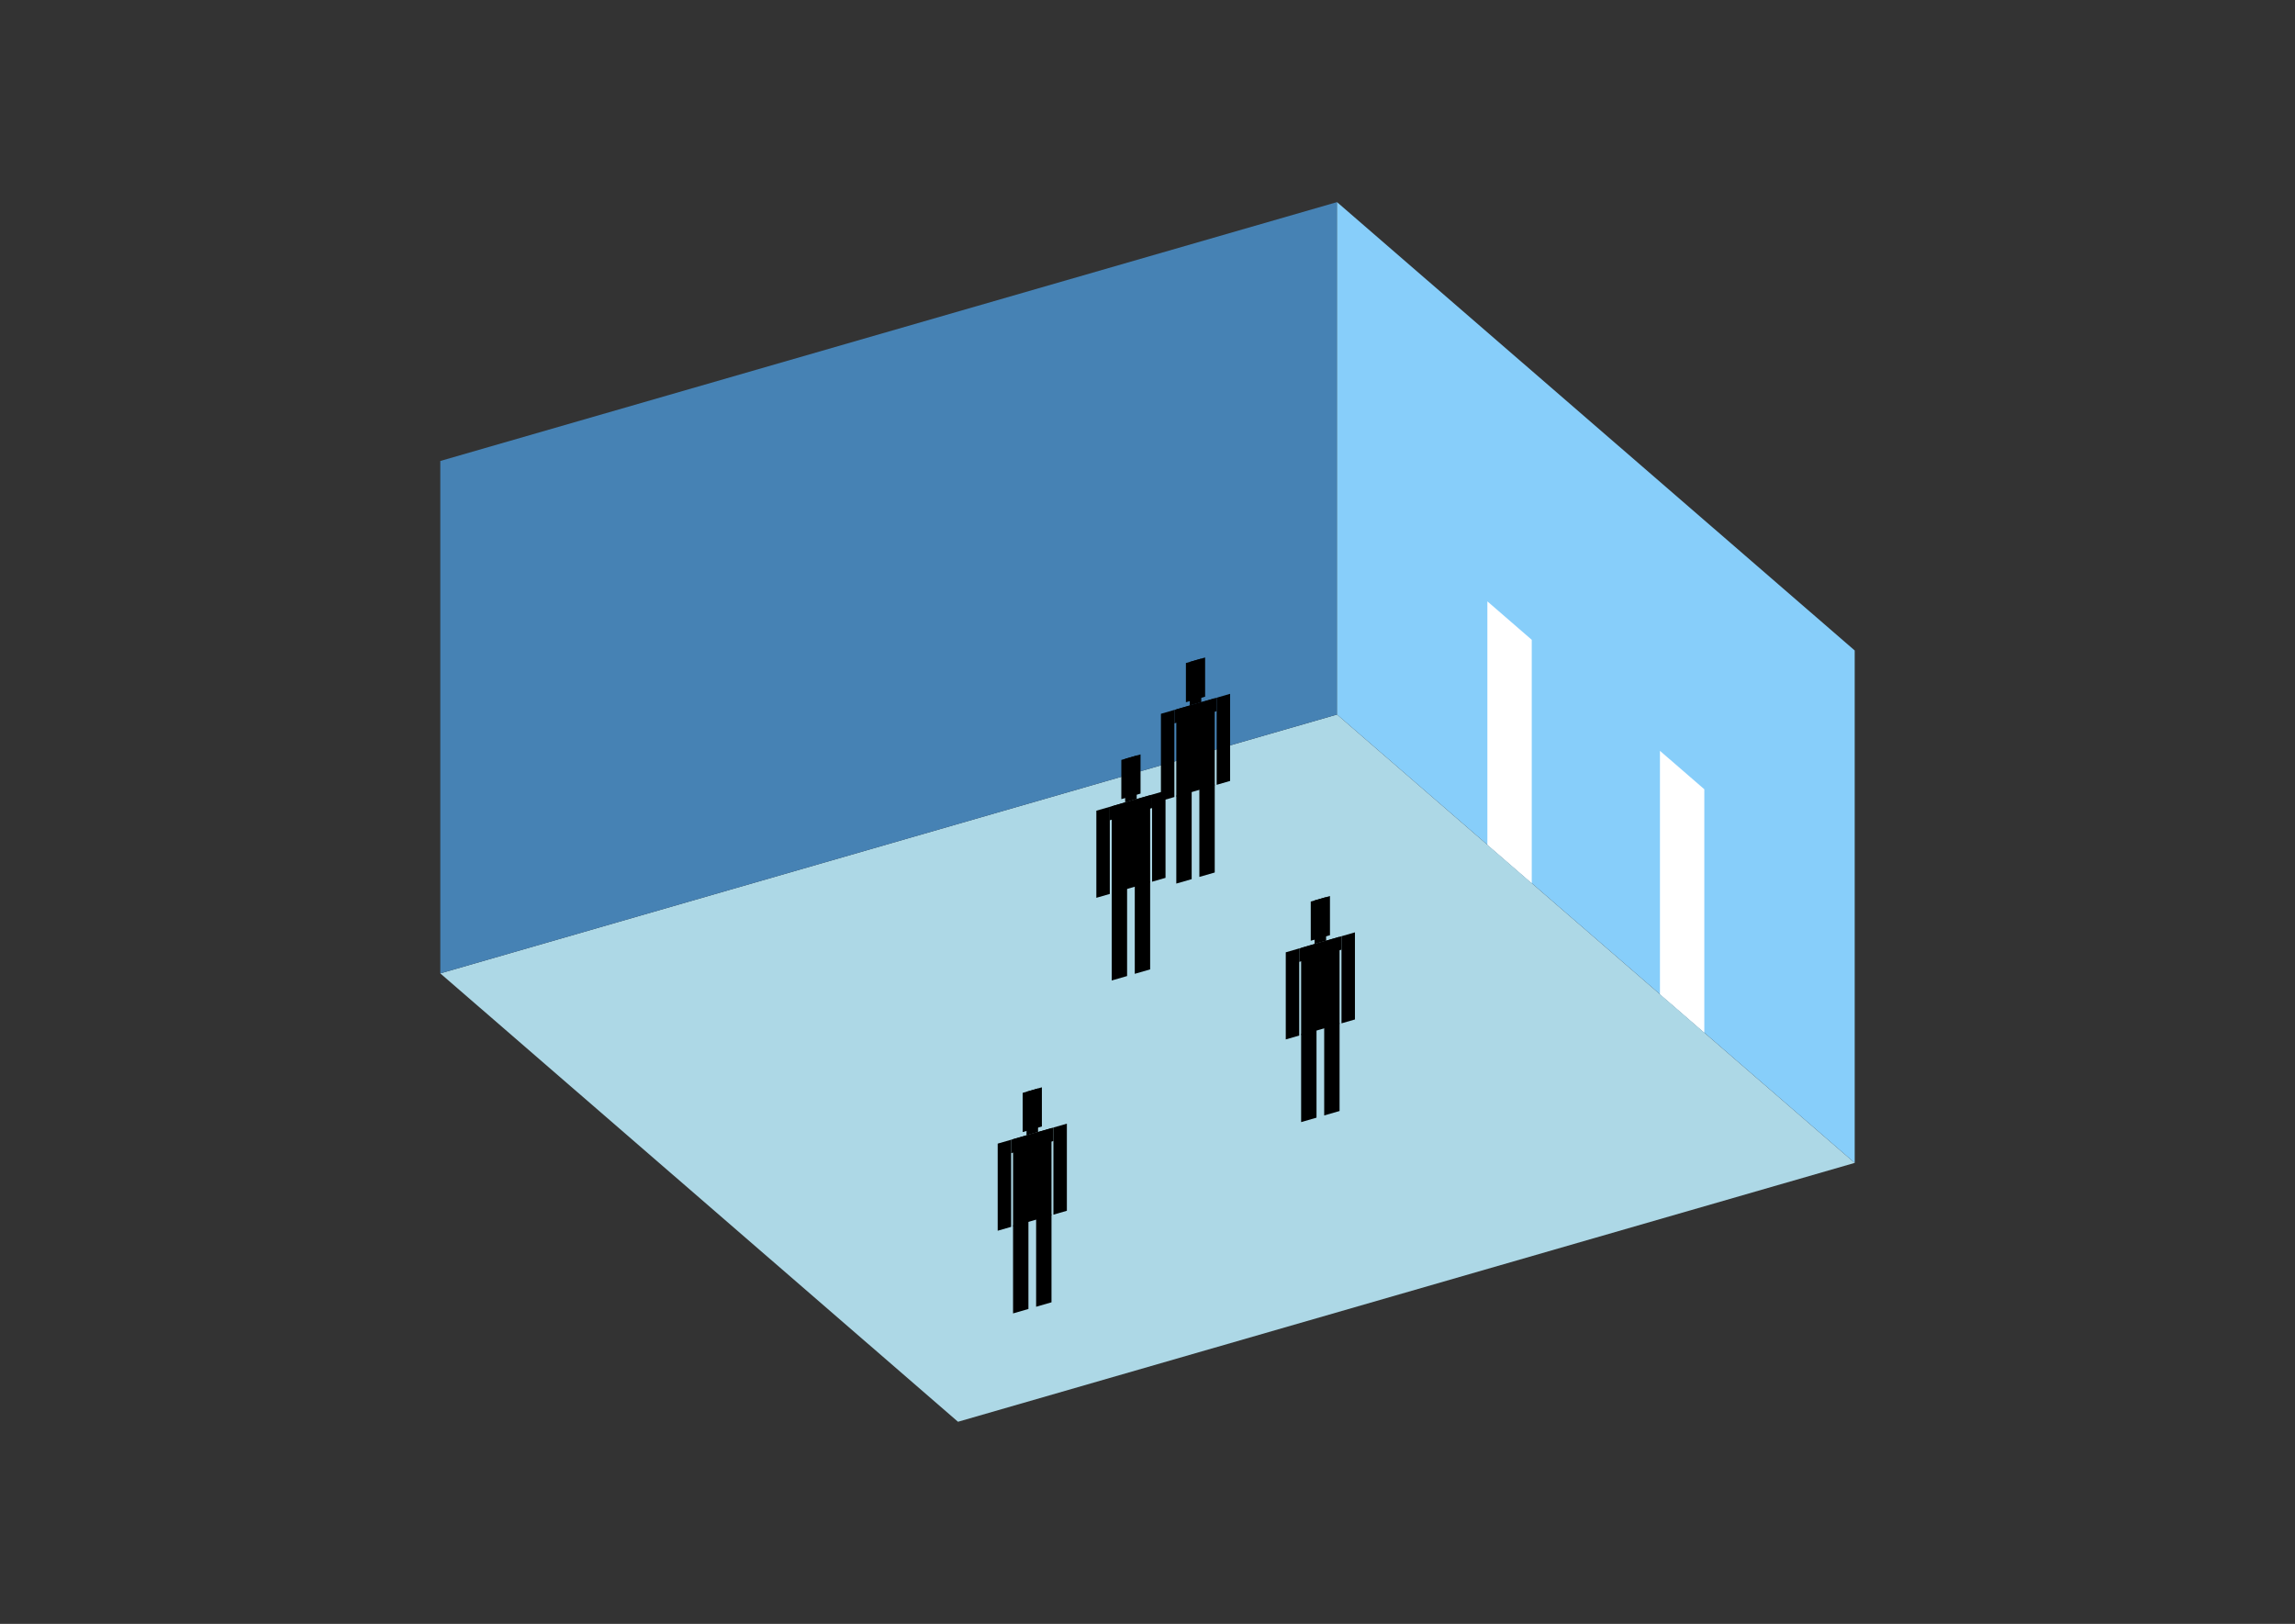 <?xml version="1.0" encoding="UTF-8"?>
<svg
  xmlns="http://www.w3.org/2000/svg"
  width="848"
  height="600"
  style="background-color:white"
>
  <rect width="100%" height="100%" fill="#333333" stroke="none"/>
  <polygon fill="lightblue" points="353.982,525.321 162.689,359.656 494.018,264.01 685.311,429.675" />
  <polygon fill="steelblue" points="162.689,359.656 162.689,170.325 494.018,74.679 494.018,264.01" />
  <polygon fill="lightskyblue" points="685.311,429.675 685.311,240.344 494.018,74.679 494.018,264.01" />
  <polygon fill="white" points="565.981,326.331 565.981,236.399 549.584,222.199 549.584,312.132" />
  <polygon fill="white" points="629.745,381.553 629.745,291.621 613.349,277.421 613.349,367.353" />
  <polygon fill="hsl(360.0,50.0%,73.075%)" points="434.642,326.471 434.642,293.963 440.322,292.323 440.322,324.831" />
  <polygon fill="hsl(360.0,50.0%,73.075%)" points="448.842,322.372 448.842,289.863 443.162,291.503 443.162,324.011" />
  <polygon fill="hsl(360.0,50.0%,73.075%)" points="428.962,295.924 428.962,263.738 433.932,262.303 433.932,294.489" />
  <polygon fill="hsl(360.0,50.0%,73.075%)" points="449.552,289.98 449.552,257.794 454.522,256.359 454.522,288.546" />
  <polygon fill="hsl(360.0,50.0%,73.075%)" points="433.932,267.273 433.932,262.303 449.552,257.794 449.552,262.764" />
  <polygon fill="hsl(360.0,50.0%,73.075%)" points="434.642,294.284 434.642,262.098 448.842,257.999 448.842,290.185" />
  <polygon fill="hsl(360.0,50.0%,73.075%)" points="438.192,259.464 438.192,244.98 445.292,242.931 445.292,257.414" />
  <polygon fill="hsl(360.0,50.0%,73.075%)" points="439.612,260.663 439.612,244.57 443.872,243.34 443.872,259.434" />
  <polygon fill="hsl(360.0,50.0%,66.53%)" points="410.779,362.273 410.779,329.765 416.459,328.125 416.459,360.633" />
  <polygon fill="hsl(360.0,50.0%,66.53%)" points="424.979,358.174 424.979,325.666 419.299,327.305 419.299,359.814" />
  <polygon fill="hsl(360.0,50.0%,66.53%)" points="405.099,331.726 405.099,299.54 410.069,298.105 410.069,330.292" />
  <polygon fill="hsl(360.0,50.0%,66.53%)" points="425.689,325.783 425.689,293.596 430.659,292.162 430.659,324.348" />
  <polygon fill="hsl(360.0,50.0%,66.53%)" points="410.069,303.075 410.069,298.105 425.689,293.596 425.689,298.566" />
  <polygon fill="hsl(360.0,50.0%,66.53%)" points="410.779,330.087 410.779,297.901 424.979,293.801 424.979,325.988" />
  <polygon fill="hsl(360.0,50.0%,66.53%)" points="414.329,295.266 414.329,280.783 421.429,278.733 421.429,293.217" />
  <polygon fill="hsl(360.0,50.0%,66.53%)" points="415.749,296.466 415.749,280.373 420.009,279.143 420.009,295.236" />
  <polygon fill="hsl(360.0,50.0%,50.111%)" points="480.77,414.6 480.77,382.091 486.45,380.452 486.45,412.96" />
  <polygon fill="hsl(360.0,50.0%,50.111%)" points="494.97,410.5 494.97,377.992 489.29,379.632 489.29,412.14" />
  <polygon fill="hsl(360.0,50.0%,50.111%)" points="475.09,384.053 475.09,351.867 480.06,350.432 480.06,382.618" />
  <polygon fill="hsl(360.0,50.0%,50.111%)" points="495.68,378.109 495.68,345.923 500.65,344.488 500.65,376.675" />
  <polygon fill="hsl(360.0,50.0%,50.111%)" points="480.06,355.402 480.06,350.432 495.68,345.923 495.68,350.893" />
  <polygon fill="hsl(360.0,50.0%,50.111%)" points="480.77,382.413 480.77,350.227 494.97,346.128 494.97,378.314" />
  <polygon fill="hsl(360.0,50.0%,50.111%)" points="484.32,347.593 484.32,333.109 491.42,331.06 491.42,345.543" />
  <polygon fill="hsl(360.0,50.0%,50.111%)" points="485.74,348.792 485.74,332.699 490,331.469 490,347.563" />
  <polygon fill="hsl(360.0,50.0%,41.066%)" points="374.326,485.286 374.326,452.777 380.006,451.138 380.006,483.646" />
  <polygon fill="hsl(360.0,50.0%,41.066%)" points="388.526,481.186 388.526,448.678 382.846,450.318 382.846,482.826" />
  <polygon fill="hsl(360.0,50.0%,41.066%)" points="368.646,454.739 368.646,422.553 373.616,421.118 373.616,453.304" />
  <polygon fill="hsl(360.0,50.0%,41.066%)" points="389.236,448.795 389.236,416.609 394.206,415.174 394.206,447.36" />
  <polygon fill="hsl(360.0,50.0%,41.066%)" points="373.616,426.088 373.616,421.118 389.236,416.609 389.236,421.579" />
  <polygon fill="hsl(360.0,50.0%,41.066%)" points="374.326,453.099 374.326,420.913 388.526,416.814 388.526,449" />
  <polygon fill="hsl(360.0,50.0%,41.066%)" points="377.876,418.279 377.876,403.795 384.976,401.745 384.976,416.229" />
  <polygon fill="hsl(360.0,50.0%,41.066%)" points="379.296,419.478 379.296,403.385 383.556,402.155 383.556,418.249" />
</svg>
